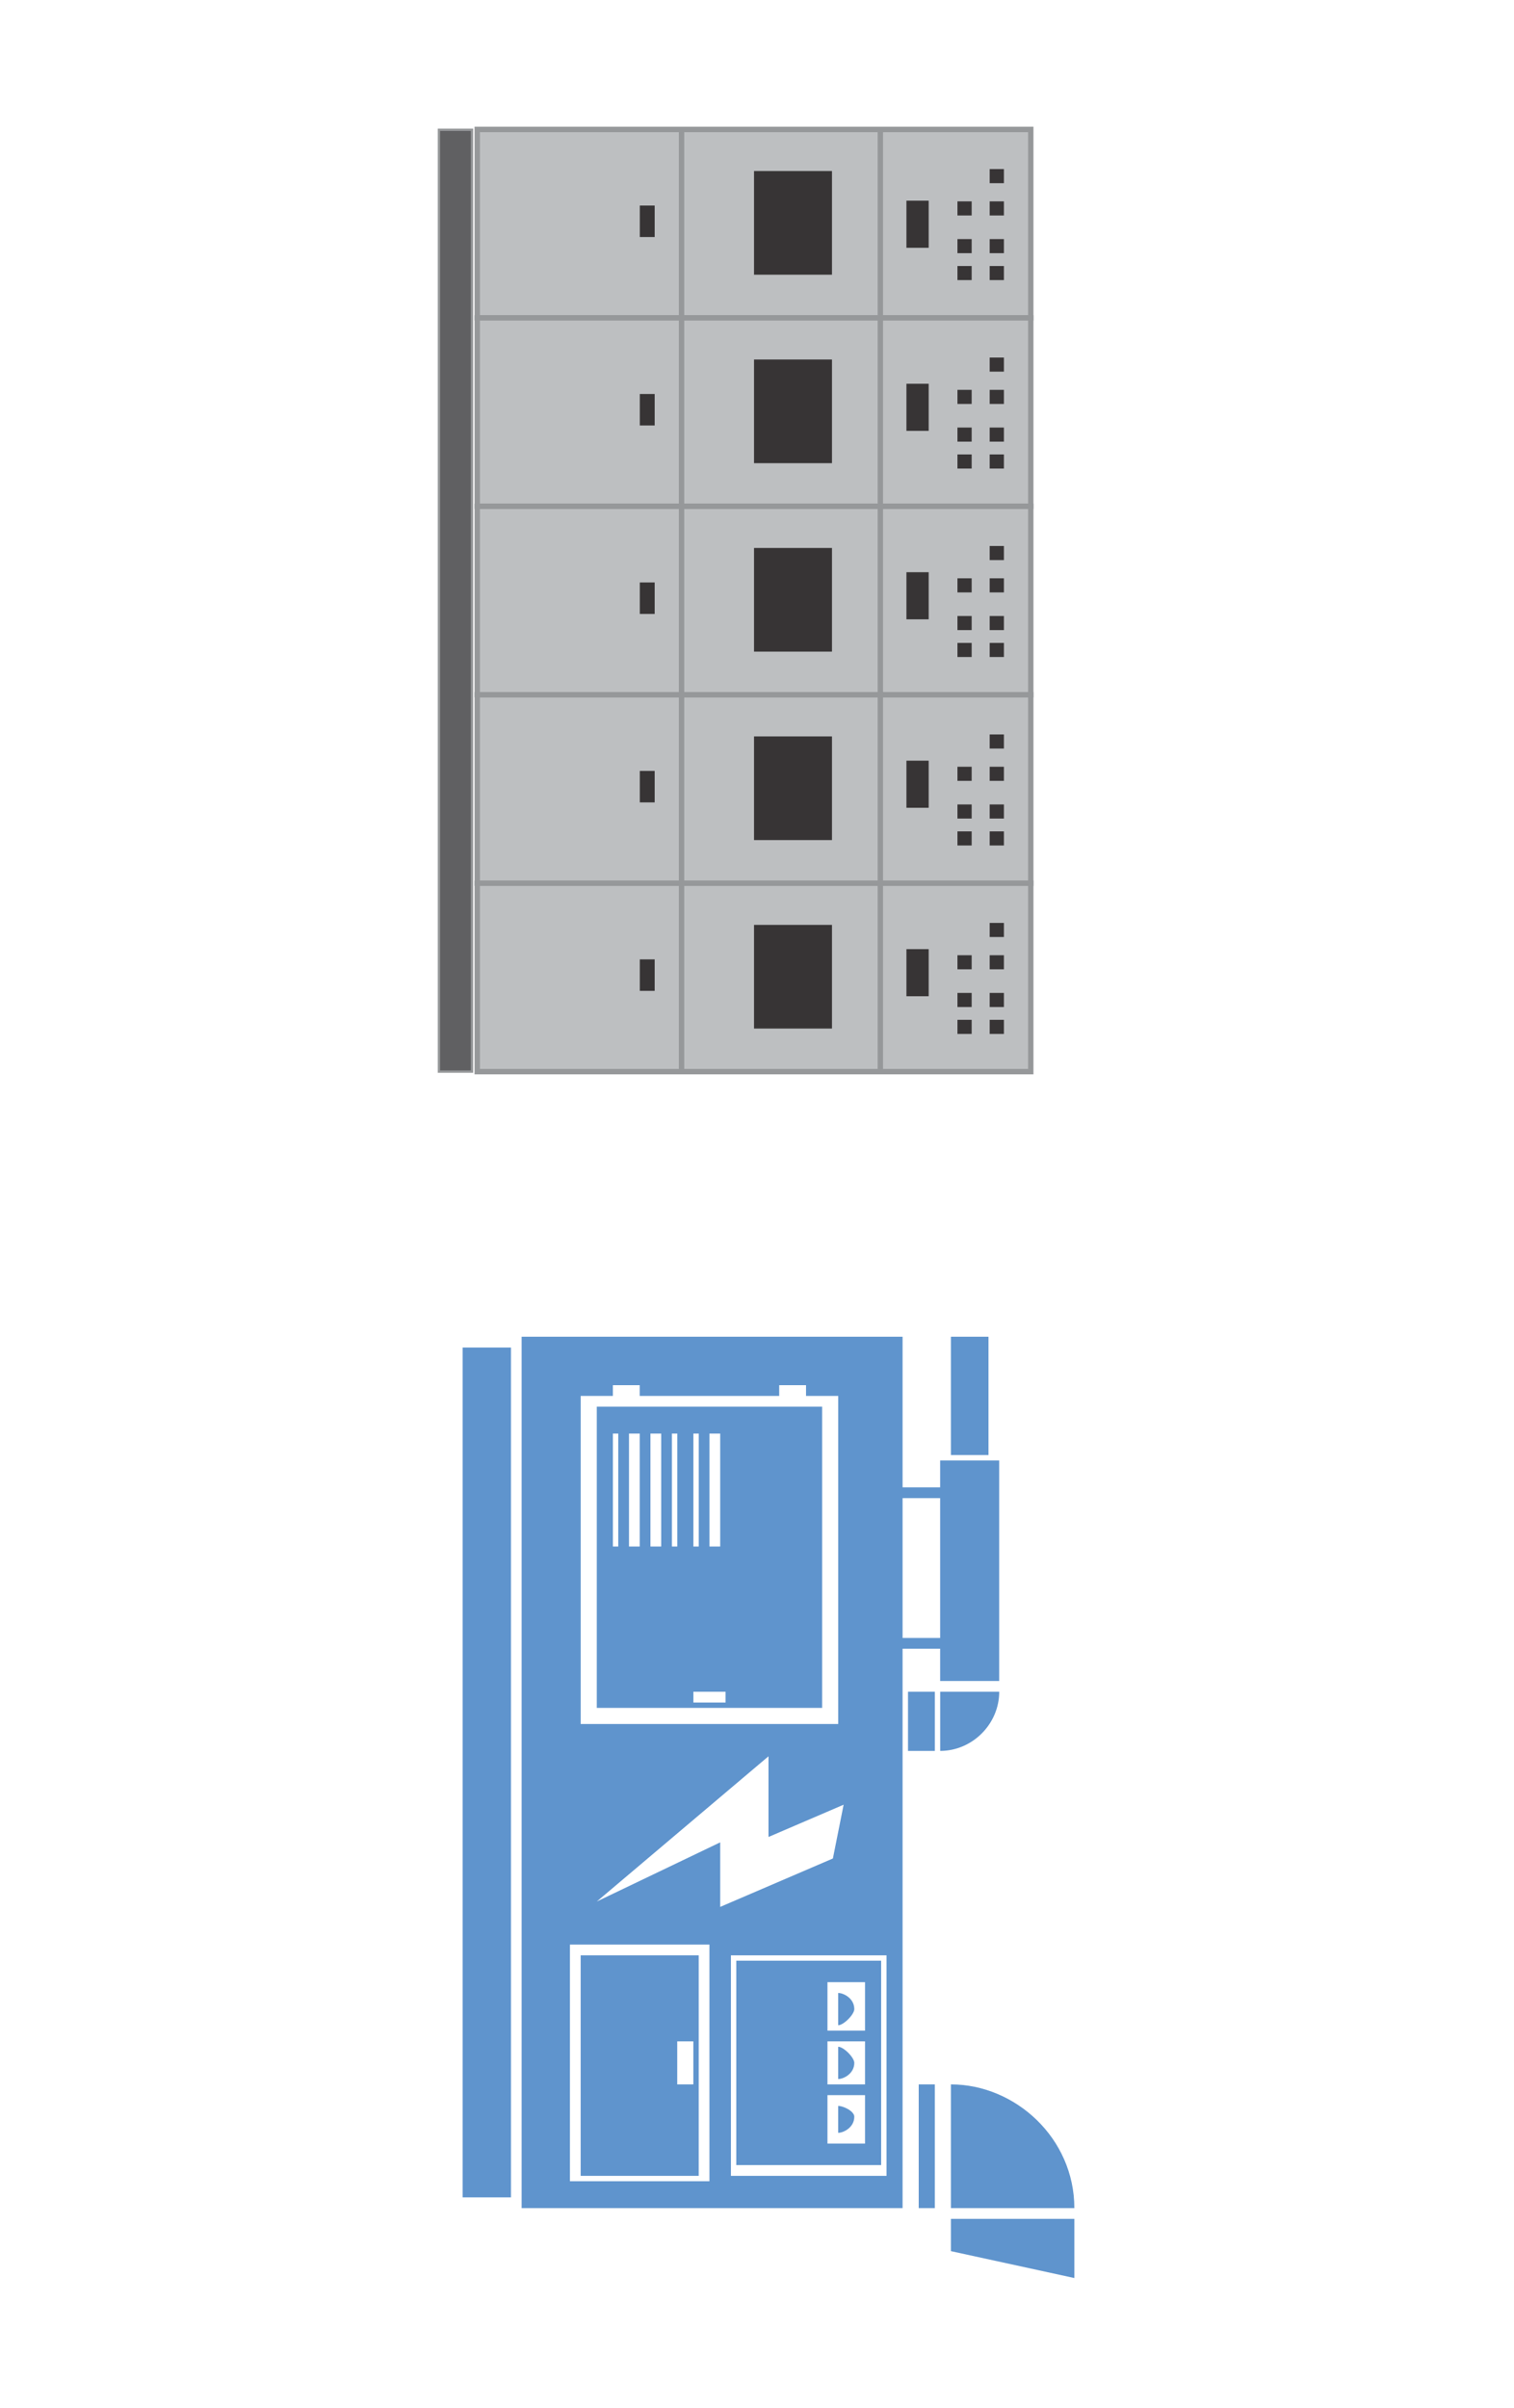 <?xml version="1.0" encoding="UTF-8" standalone="no"?>
<!-- Created with Inkscape (http://www.inkscape.org/) -->

<svg
   xmlns:dc="http://purl.org/dc/elements/1.1/"
   xmlns:cc="http://creativecommons.org/ns#"
   xmlns:rdf="http://www.w3.org/1999/02/22-rdf-syntax-ns#"
   xmlns:svg="http://www.w3.org/2000/svg"
   xmlns="http://www.w3.org/2000/svg"
   xmlns:sodipodi="http://sodipodi.sourceforge.net/DTD/sodipodi-0.dtd"
   xmlns:inkscape="http://www.inkscape.org/namespaces/inkscape"
   width="135.714"
   height="215.714"
   id="svg5472"
   version="1.1"
   inkscape:version="0.48.2 r9819"
   sodipodi:docname="New document 5">
  <defs
     id="defs5474">
    <clipPath
       clipPathUnits="userSpaceOnUse"
       id="clipPath5712">
      <rect
         style="fill:none;stroke:#ff0000;stroke-width:1.417;stroke-linecap:square;stroke-linejoin:round;stroke-miterlimit:4;stroke-opacity:1;stroke-dasharray:none;stroke-dashoffset:0"
         id="rect5714"
         width="96.97"
         height="151.619"
         x="-106.327"
         y="-161.094"
         transform="matrix(0,-1,-1,0,0,0)" />
    </clipPath>
  </defs>
  <sodipodi:namedview
     id="base"
     pagecolor="#ffffff"
     bordercolor="#666666"
     borderopacity="1.0"
     inkscape:pageopacity="0.0"
     inkscape:pageshadow="2"
     inkscape:zoom="1.4"
     inkscape:cx="151.5101"
     inkscape:cy="79.635842"
     inkscape:document-units="px"
     inkscape:current-layer="layer1"
     showgrid="false"
     fit-margin-top="0"
     fit-margin-left="0"
     fit-margin-right="0"
     fit-margin-bottom="0"
     inkscape:window-width="1536"
     inkscape:window-height="801"
     inkscape:window-x="-8"
     inkscape:window-y="-8"
     inkscape:window-maximized="1" />
  <g
     inkscape:label="Layer 1"
     inkscape:groupmode="layer"
     id="layer1"
     transform="translate(-89.286,-44.505)">
    <g
       transform="matrix(0,-1.423,-1.4,0,238.095,273.7)"
       style="fill-rule:evenodd"
       id="g4774"
       clip-path="url(#clipPath5712)">
      <g
         transform="translate(-0.88,-0.162)"
         id="g4552">
        <g
           id="_3275945118544"
           transform="matrix(0.339,0,0,0.344,1.93,11.56)">
          <rect
             style="fill:#bdbfc1;stroke:#96989a;stroke-width:1.003"
             id="rect11-58"
             height="103.029"
             width="34.983"
             y="84"
             x="273"
             class="fil0 str0" />
          <line
             style="fill:none;stroke:#96989a;stroke-width:1.003"
             id="line13"
             y2="112"
             x2="308"
             y1="112"
             x1="273"
             class="fil1 str0" />
          <line
             style="fill:none;stroke:#96989a;stroke-width:1.003"
             id="line15"
             y2="149"
             x2="308"
             y1="149"
             x1="273"
             class="fil1 str0" />
          <rect
             style="fill:#373435"
             id="rect17-6"
             height="2.647"
             width="2.618"
             y="89"
             x="280"
             class="fil2" />
          <rect
             style="fill:#373435"
             id="rect19-7"
             height="2.647"
             width="2.618"
             y="95"
             x="280"
             class="fil2" />
          <rect
             style="fill:#373435"
             id="rect21-7"
             height="2.647"
             width="2.618"
             y="89"
             x="285"
             class="fil2" />
          <rect
             style="fill:#373435"
             id="rect23-2"
             height="2.647"
             width="2.618"
             y="95"
             x="285"
             class="fil2" />
          <rect
             style="fill:#373435"
             id="rect25-2"
             height="2.647"
             width="2.618"
             y="89"
             x="292"
             class="fil2" />
          <rect
             style="fill:#373435"
             id="rect27-9"
             height="2.647"
             width="2.618"
             y="95"
             x="292"
             class="fil2" />
          <rect
             style="fill:#373435"
             id="rect29-4"
             height="2.647"
             width="2.618"
             y="89"
             x="298"
             class="fil2" />
          <rect
             style="fill:#373435"
             id="rect31-1"
             height="14.507"
             width="19.253"
             y="121"
             x="281"
             class="fil2" />
          <rect
             style="fill:#373435"
             id="rect33-9"
             height="4.144"
             width="8.749"
             y="103"
             x="287"
             class="fil2" />
          <rect
             style="fill:#373435"
             id="rect35-6"
             height="2.769"
             width="5.846"
             y="154"
             x="288"
             class="fil2" />
          <rect
             style="fill:#bdbfc1;stroke:#96989a;stroke-width:1.003"
             id="rect37-9"
             height="103.029"
             width="34.983"
             y="84"
             x="308"
             class="fil0 str0" />
          <line
             style="fill:none;stroke:#96989a;stroke-width:1.003"
             id="line39"
             y2="112"
             x2="343"
             y1="112"
             x1="308"
             class="fil1 str0" />
          <line
             style="fill:none;stroke:#96989a;stroke-width:1.003"
             id="line41"
             y2="149"
             x2="343"
             y1="149"
             x1="308"
             class="fil1 str0" />
          <rect
             style="fill:#373435"
             id="rect43-8"
             height="2.647"
             width="2.618"
             y="89"
             x="315"
             class="fil2" />
          <rect
             style="fill:#373435"
             id="rect45"
             height="2.647"
             width="2.618"
             y="95"
             x="315"
             class="fil2" />
          <rect
             style="fill:#373435"
             id="rect47"
             height="2.647"
             width="2.618"
             y="89"
             x="320"
             class="fil2" />
          <rect
             style="fill:#373435"
             id="rect49"
             height="2.647"
             width="2.618"
             y="95"
             x="320"
             class="fil2" />
          <rect
             style="fill:#373435"
             id="rect51-2"
             height="2.647"
             width="2.618"
             y="89"
             x="327"
             class="fil2" />
          <rect
             style="fill:#373435"
             id="rect53"
             height="2.647"
             width="2.618"
             y="95"
             x="327"
             class="fil2" />
          <rect
             style="fill:#373435"
             id="rect55"
             height="2.647"
             width="2.618"
             y="89"
             x="333"
             class="fil2" />
          <rect
             style="fill:#373435"
             id="rect57"
             height="14.507"
             width="19.253"
             y="121"
             x="316"
             class="fil2" />
          <rect
             style="fill:#373435"
             id="rect59"
             height="4.144"
             width="8.749"
             y="103"
             x="322"
             class="fil2" />
          <rect
             style="fill:#373435"
             id="rect61"
             height="2.769"
             width="5.846"
             y="154"
             x="323"
             class="fil2" />
          <rect
             style="fill:#bdbfc1;stroke:#96989a;stroke-width:1.003"
             id="rect63"
             height="103.029"
             width="34.983"
             y="84"
             x="343"
             class="fil0 str0" />
          <line
             style="fill:none;stroke:#96989a;stroke-width:1.003"
             id="line65"
             y2="112"
             x2="378"
             y1="112"
             x1="343"
             class="fil1 str0" />
          <line
             style="fill:none;stroke:#96989a;stroke-width:1.003"
             id="line67"
             y2="149"
             x2="378"
             y1="149"
             x1="343"
             class="fil1 str0" />
          <rect
             style="fill:#373435"
             id="rect69"
             height="2.647"
             width="2.618"
             y="89"
             x="350"
             class="fil2" />
          <rect
             style="fill:#373435"
             id="rect71"
             height="2.647"
             width="2.618"
             y="95"
             x="350"
             class="fil2" />
          <rect
             style="fill:#373435"
             id="rect73"
             height="2.647"
             width="2.618"
             y="89"
             x="355"
             class="fil2" />
          <rect
             style="fill:#373435"
             id="rect75"
             height="2.647"
             width="2.618"
             y="95"
             x="355"
             class="fil2" />
          <rect
             style="fill:#373435"
             id="rect77"
             height="2.647"
             width="2.618"
             y="89"
             x="362"
             class="fil2" />
          <rect
             style="fill:#373435"
             id="rect79"
             height="2.647"
             width="2.618"
             y="95"
             x="362"
             class="fil2" />
          <rect
             style="fill:#373435"
             id="rect81"
             height="2.647"
             width="2.618"
             y="89"
             x="368"
             class="fil2" />
          <rect
             style="fill:#373435"
             id="rect83"
             height="14.507"
             width="19.253"
             y="121"
             x="351"
             class="fil2" />
          <rect
             style="fill:#373435"
             id="rect85"
             height="4.144"
             width="8.749"
             y="103"
             x="357"
             class="fil2" />
          <rect
             style="fill:#373435"
             id="rect87"
             height="2.769"
             width="5.846"
             y="154"
             x="358"
             class="fil2" />
          <rect
             style="fill:#bdbfc1;stroke:#96989a;stroke-width:1.003"
             id="rect89"
             height="103.029"
             width="34.983"
             y="84"
             x="378"
             class="fil0 str0" />
          <line
             style="fill:none;stroke:#96989a;stroke-width:1.003"
             id="line91"
             y2="112"
             x2="413"
             y1="112"
             x1="378"
             class="fil1 str0" />
          <line
             style="fill:none;stroke:#96989a;stroke-width:1.003"
             id="line93"
             y2="149"
             x2="413"
             y1="149"
             x1="378"
             class="fil1 str0" />
          <rect
             style="fill:#373435"
             id="rect95"
             height="2.647"
             width="2.618"
             y="89"
             x="385"
             class="fil2" />
          <rect
             style="fill:#373435"
             id="rect97"
             height="2.647"
             width="2.618"
             y="95"
             x="385"
             class="fil2" />
          <rect
             style="fill:#373435"
             id="rect99"
             height="2.647"
             width="2.618"
             y="89"
             x="390"
             class="fil2" />
          <rect
             style="fill:#373435"
             id="rect101"
             height="2.647"
             width="2.618"
             y="95"
             x="390"
             class="fil2" />
          <rect
             style="fill:#373435"
             id="rect103"
             height="2.647"
             width="2.618"
             y="89"
             x="397"
             class="fil2" />
          <rect
             style="fill:#373435"
             id="rect105"
             height="2.647"
             width="2.618"
             y="95"
             x="397"
             class="fil2" />
          <rect
             style="fill:#373435"
             id="rect107"
             height="2.647"
             width="2.618"
             y="89"
             x="403"
             class="fil2" />
          <rect
             style="fill:#373435"
             id="rect109"
             height="14.507"
             width="19.253"
             y="121"
             x="386"
             class="fil2" />
          <rect
             style="fill:#373435"
             id="rect111"
             height="4.144"
             width="8.749"
             y="103"
             x="392"
             class="fil2" />
          <rect
             style="fill:#373435"
             id="rect113"
             height="2.769"
             width="5.846"
             y="154"
             x="393"
             class="fil2" />
          <rect
             style="fill:#bdbfc1;stroke:#96989a;stroke-width:1.003"
             id="rect115"
             height="103.029"
             width="34.983"
             y="84"
             x="413"
             class="fil0 str0" />
          <line
             style="fill:none;stroke:#96989a;stroke-width:1.003"
             id="line117"
             y2="112"
             x2="448"
             y1="112"
             x1="413"
             class="fil1 str0" />
          <line
             style="fill:none;stroke:#96989a;stroke-width:1.003"
             id="line119"
             y2="149"
             x2="448"
             y1="149"
             x1="413"
             class="fil1 str0" />
          <rect
             style="fill:#373435"
             id="rect121"
             height="2.647"
             width="2.618"
             y="89"
             x="420"
             class="fil2" />
          <rect
             style="fill:#373435"
             id="rect123"
             height="2.647"
             width="2.618"
             y="95"
             x="420"
             class="fil2" />
          <rect
             style="fill:#373435"
             id="rect125"
             height="2.647"
             width="2.618"
             y="89"
             x="425"
             class="fil2" />
          <rect
             style="fill:#373435"
             id="rect127"
             height="2.647"
             width="2.618"
             y="95"
             x="425"
             class="fil2" />
          <rect
             style="fill:#373435"
             id="rect129"
             height="2.647"
             width="2.618"
             y="89"
             x="432"
             class="fil2" />
          <rect
             style="fill:#373435"
             id="rect131"
             height="2.647"
             width="2.618"
             y="95"
             x="432"
             class="fil2" />
          <rect
             style="fill:#373435"
             id="rect133"
             height="2.647"
             width="2.618"
             y="89"
             x="438"
             class="fil2" />
          <rect
             style="fill:#373435"
             id="rect135"
             height="14.507"
             width="19.253"
             y="121"
             x="421"
             class="fil2" />
          <rect
             style="fill:#373435"
             id="rect137"
             height="4.144"
             width="8.749"
             y="103"
             x="426"
             class="fil2" />
          <rect
             style="fill:#373435"
             id="rect139"
             height="2.769"
             width="5.846"
             y="154"
             x="428"
             class="fil2" />
          <rect
             style="fill:#606062;stroke:#96989a;stroke-width:0.433"
             id="rect141"
             height="6.158"
             width="174.913"
             y="188"
             x="273"
             class="fil3 str1" />
        </g>
        <path
           style="fill:#5f94cd"
           inkscape:connector-curvature="0"
           id="path143"
           d="m 77.786,48.663 -9.482,0 0,-2.405 1.693,0 0,-3.779 -13.884,0 0,3.779 2.032,0 0,2.405 -35.219,0 0,24.392 54.86,0 0,-24.392 z m -10.159,0 -8.805,0 0,-2.405 8.805,0 0,2.405 z m -37.589,2.405 -3.048,0 0,2.405 3.048,0 0,-2.405 z m -1.355,0.687 c -0.677,0 -1.016,0.687 -1.016,1.031 l 1.693,0 c 0,-0.344 -0.339,-1.031 -0.677,-1.031 z m 4.741,-0.687 -2.709,0 0,2.405 2.709,0 0,-2.405 z m -1.355,0.687 c -0.677,0 -1.016,0.687 -1.016,1.031 l 2.032,0 c 0,-0.344 -0.677,-1.031 -1.016,-1.031 z m 5.08,-0.687 -3.048,0 0,2.405 3.048,0 0,-2.405 z m -1.693,0.687 c -0.339,0 -1.016,0.687 -1.016,1.031 l 2.032,0 c 0,-0.344 -0.339,-1.031 -1.016,-1.031 z m -2.032,10.306 -2.709,0 0,1.031 2.709,0 0,-1.031 z m -8.466,-0.344 13.884,0 0,7.558 -13.884,0 0,-7.558 z m 14.223,-0.687 -14.562,0 0,8.932 14.9,0 0,-8.932 -0.339,0 z m -13.546,-10.994 12.868,0 0,9.276 -12.868,0 0,-9.276 z m 12.868,-0.344 -13.546,0 0,9.963 13.884,0 0,-9.963 -0.339,0 z m 36.235,5.153 -0.677,0 0,-2.061 -20.657,0 0,16.49 20.657,0 0,-2.061 0.677,0 0,-1.718 -0.677,0 0,-8.932 0.677,0 0,-1.718 z m -1.355,-1.031 -18.964,0 0,14.429 18.964,0 0,-14.429 z m -1.693,6.527 -7.111,0 0,0.687 7.111,0 0,-0.687 z m 0,1.374 -7.111,0 0,0.344 7.111,0 0,-0.344 z m 0,1.374 -7.111,0 0,0.344 7.111,0 0,-0.344 z m 0,1.031 -7.111,0 0,0.687 7.111,0 0,-0.687 z m 0,1.374 -7.111,0 0,0.687 7.111,0 0,-0.687 z m 0,1.374 -7.111,0 0,0.344 7.111,0 0,-0.344 z m -16.255,-6.871 -0.677,0 0,2.061 0.677,0 0,-2.061 z m -31.832,16.834 53.505,0 0,-3.092 -53.505,0 0,3.092 z m -0.677,-31.263 7.789,0 c 0,-4.123 -3.386,-7.902 -7.789,-7.902 l 0,7.902 z m 7.789,1.031 -7.789,0 0,1.031 7.789,0 0,-1.031 z m -8.466,-1.031 0,-7.902 -3.725,0 1.693,7.902 2.032,0 z m 55.537,-2.405 -7.45,0 0,2.405 7.45,0 0,-2.405 z m -26.075,5.153 0,-1.718 3.725,0 0,1.718 -3.725,0 z m 3.725,-2.061 -3.725,0 c 0,-2.061 1.693,-3.779 3.725,-3.779 l 0,3.779 z m -10.498,6.871 3.386,-0.687 -2.032,4.81 5.08,0 -9.143,10.994 3.725,-7.902 -4.064,0 3.048,-7.215 z"
           class="fil4" />
      </g>
      <rect
         class="fil1 str2"
         x="0.543"
         y="0.575"
         width="169.482"
         height="114.533"
         id="rect145"
         style="color:#000000;fill:none;stroke:#3e4095;stroke-width:0.904;stroke-linecap:butt;stroke-linejoin:miter;stroke-miterlimit:4;stroke-opacity:1;stroke-dasharray:none;stroke-dashoffset:0;visibility:visible;display:inline;overflow:visible;enable-background:accumulate" />
    </g>
  </g>
</svg>
